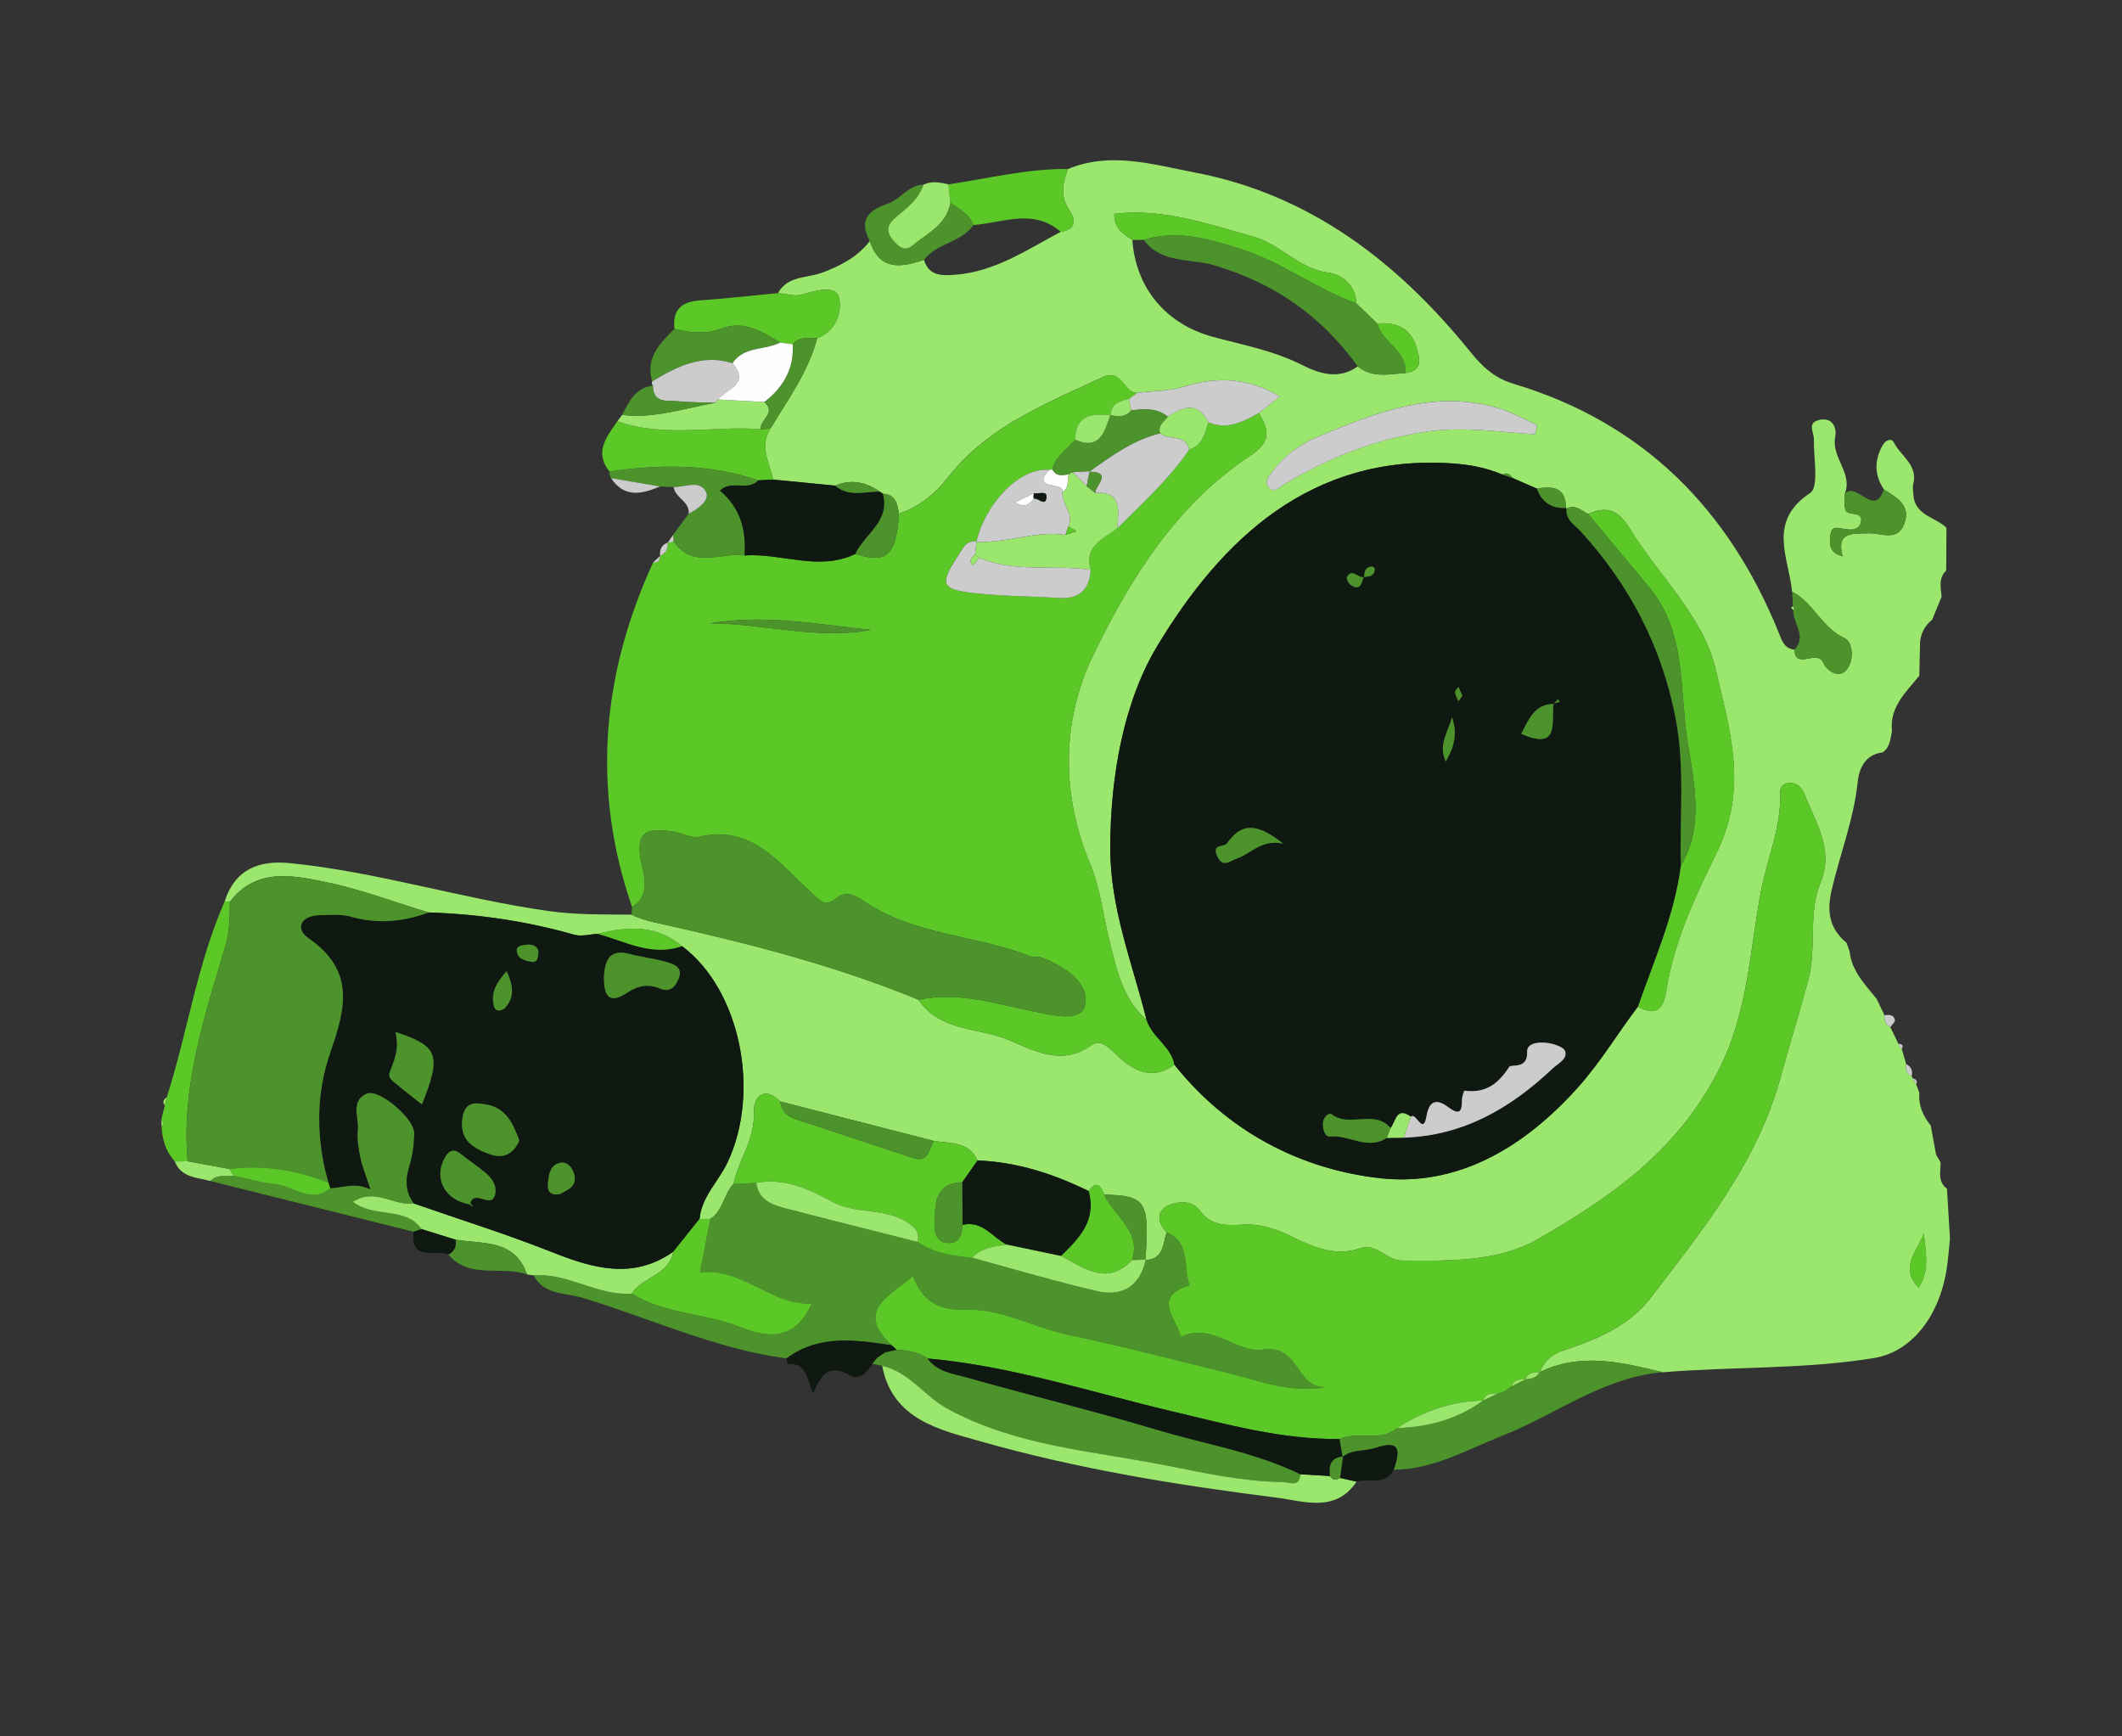 <?xml version="1.0" encoding="utf-8"?>
<!-- Generator: Adobe Illustrator 21.1.0, SVG Export Plug-In . SVG Version: 6.00 Build 0)  -->
<svg version="1.1" id="Слой_1" xmlns="http://www.w3.org/2000/svg" xmlns:xlink="http://www.w3.org/1999/xlink" x="0px" y="0px"
	 viewBox="0 0 55 45" style="enable-background:new 0 0 55 45;" xml:space="preserve">
<rect x="0" y="0" width="55" height="45" fill="#333333" stroke="none"/>
<g>
	<path style="fill:#9BE76E;" d="M50.45,13.678c-0.002,0.37-0.005,0.74-0.007,1.109
		c-0.205,0.196-0.139,0.44-0.119,0.676c-0.081,0.198-0.162,0.397-0.243,0.595
		c-0.211,0.173-0.321,0.395-0.317,0.671c-0.006,0.262-0.012,0.523-0.018,0.784
		c-0.344,0.426-0.777,0.809-0.708,1.439c-0.044,0.199-0.048,0.415-0.242,0.547
		c-0.457,0.05-0.612,0.428-0.647,0.767c-0.1,0.966-0.457,1.865-0.674,2.799
		c-0.133,0.572-0.056,1,0.385,1.369c0.027,0.076,0.054,0.153,0.081,0.229
		c0.055,0.51,0.402,0.853,0.7,1.224c0.068,0.142,0.136,0.284,0.204,0.425
		c-0.011,0.132,0.024,0.242,0.15,0.307c0.07,0.144,0.141,0.288,0.211,0.432
		c0.005,0.059,0.033,0.104,0.086,0.134c0.038,0.131,0.076,0.263,0.114,0.393
		c-0.025,0.137,0.011,0.247,0.143,0.313c0,0,0.026,0.055,0.026,0.054
		c0.03,0.053,0.06,0.107,0.09,0.16c0.027,0.072,0.055,0.143,0.082,0.214
		c-0.026,0.326,0.094,0.602,0.296,0.85c0.046,0.251,0.091,0.501,0.137,0.751
		c0.031,0.054,0.063,0.109,0.095,0.164c0,0,0.024,0.048,0.024,0.048
		c-0.003,0.239-0.077,0.495,0.165,0.675c0.026,0.432,0.052,0.865,0.077,1.297
		c-0.029,0.269-0.045,0.541-0.089,0.808c-0.199,1.226-0.919,2.125-1.875,2.282
		c-1.813,0.298-3.654,0.218-5.479,0.37c-1.064-0.258-2.128-0.522-3.192-0.001
		c0.123-0.286,0.29-0.46,0.629-0.57c0.839-0.274,1.695-0.635,2.238-1.346
		c1.359-1.776,2.775-3.506,3.388-5.763c0.225-0.827,0.486-1.656,0.709-2.493
		c0.221-0.832-0.012-1.716,0.313-2.508c0.336-0.819-0.06-1.457-0.35-2.147
		c-0.087-0.206-0.138-0.403-0.386-0.442c-0.182-0.028-0.313,0.079-0.307,0.247
		c0.034,0.886-0.329,1.688-0.49,2.52c-0.31,1.61-0.328,3.202-1.151,4.765
		c-1.072,2.039-2.777,3.215-4.617,4.277c-1.053,0.608-2.324,0.575-3.544,0.565
		c-0.413-0.003-0.649-0.47-1.099-0.314c-0.614,0.213-1.19-0.03-1.715-0.286
		c-0.421-0.205-0.817-0.354-1.287-0.331c-0.418,0.02-0.834,0.059-1.144-0.371
		c-0.197-0.274-0.588-0.241-0.841-0.11c-0.297,0.155-0.238,0.448-0.013,0.683
		c-0.106,0.297-0.07,0.704-0.551,0.713c0.108-1.525,0.022-1.662-1.066-1.693
		c-0.092-0.221-0.196-0.388-0.404-0.09c-0.911-0.446-1.859-0.755-2.881-0.794
		c-0.229-0.501-0.71-0.438-1.132-0.507c-1.327-0.341-2.655-0.682-3.982-1.023
		c-0.434-0.436-0.698-0.083-0.682,0.266c0.032,0.706-0.393,1.241-0.532,1.874
		c-0.252,0.267-0.265,0.692-0.6,0.905c-0.094,0-0.187,0.001-0.28,0.002
		c0.052-0.578,0.488-0.968,0.721-1.458c0.874-1.837,0.333-4.486-1.175-5.613
		c-0.661-0.559-1.41-0.516-2.182-0.318c-0.207,0.01-0.429,0.075-0.617,0.021
		c-1.231-0.351-2.485-0.535-3.763-0.575c-0.893-0.271-1.773-0.607-2.683-0.793
		c-0.866-0.177-1.801-0.369-2.473,0.518c-0.045,0.003-0.089-0.002-0.133-0.017
		c0.27-0.833,0.889-1.068,1.691-0.988c2.263,0.226,4.439,0.919,6.685,1.239
		c0.728,0.104,1.447,0.09,2.171,0.095c0.186,0.097,0.378,0.153,0.588,0.199
		c2.327,0.517,4.637,1.097,6.85,2.007c0.559,0.833,1.555,0.714,2.34,1.045
		c0.663,0.279,1.376,0.684,2.148,0.127c0.239-0.173,0.478,0.105,0.685,0.296
		c0.426,0.393,0.901,0.623,1.456,0.215c1.369,1.719,3.252,2.708,5.329,2.941
		c2.021,0.226,3.735-0.798,5.124-2.344c0.593-0.661,1.034-1.408,1.562-2.101
		c0.454,0.253,0.657,0.082,0.731-0.398c0.197-1.277,0.767-2.489,1.306-3.581
		c0.838-1.699,0.332-3.215-0.015-4.736c-0.319-1.396-1.479-2.438-2.224-3.662
		c-0.3-0.493-0.599-0.611-1.089-0.39c-0.175-0.093-0.332-0.257-0.56-0.142
		l-0.015-0.015c-0.002-0.542-0.345-0.572-0.754-0.502
		c-0.212-0.092-0.423-0.185-0.635-0.277c-0.06-0.101-0.138-0.147-0.253-0.086
		c-0.423-0.179-0.863-0.261-1.323-0.291c-3.661-0.242-5.966,1.985-7.62,4.721
		c-0.877,1.451-1.22,3.369-1.226,5.23c-0.005,1.581,0.574,2.997,0.942,4.476
		c-0.599-0.523-0.761-1.256-0.944-1.976c-0.178-0.698-0.252-1.437-0.527-2.093
		c-0.756-1.805-0.713-3.712,0.065-5.336c0.95-1.98,2.155-3.939,4.079-5.21
		c0.576-0.38,0.498-0.674,0.235-1.118c0.185-0.146,0.37-0.293,0.545-0.431
		c-0.802-0.471-1.603-0.526-2.458-0.257c-0.391,0.123-0.823,0.116-1.237,0.168
		c-0.36,0.006-0.384-0.649-0.908-0.403c-1.455,0.683-2.956,1.26-4,2.597
		c-0.315,0.403-0.743,0.765-1.27,0.937c-0.037-0.254-0.084-0.501-0.416-0.518
		c-0.028-0.018-0.056-0.037-0.083-0.056c-0.358-0.248-0.738-0.329-1.153-0.154
		c-0.536-0.052-1.072-0.104-1.607-0.156c-0.093-0.437-0.366-0.863-0.071-1.321
		c0.457-0.755,0.982-1.474,1.214-2.346c0.516-0.177,0.648-0.742,0.563-1.054
		c-0.09-0.332-0.609-0.174-0.968-0.072c-0.185,0.053-0.407-0.023-0.612-0.041
		c0.254-0.458,0.751-0.38,1.147-0.529c0.471-0.177,0.917-0.404,1.233-0.821
		c0.253,0.779,0.808,0.691,1.404,0.488c0.127,0.429,0.472,0.413,0.812,0.387
		c1.029-0.077,1.859-0.649,2.733-1.112c0.388-0.062,0.403-0.294,0.222-0.56
		c-0.244-0.36-0.174-0.709-0.031-1.07c1.105-0.456,2.208-0.112,3.279,0.092
		c2.995,0.57,5.264,2.324,7.138,4.64c0.315,0.389,0.625,0.685,1.124,0.835
		c3.363,1.008,5.584,3.251,6.882,6.464c0.084,0.209,0.143,0.397,0.399,0.427
		c0.033,0.554,0.598-0.042,0.759,0.356c0.07,0.172,0.387,0.409,0.592,0.169
		c0.204-0.238,0.176-0.719-0.053-0.825c-0.59-0.273-0.803-0.921-1.355-1.201
		c-0.087-0.887-0.651-1.818,0.467-2.558c0.237-0.157,0.085-0.913,0.097-1.393
		c0.005-0.186-0.191-0.428,0.145-0.502c0.356-0.078,0.451,0.234,0.409,0.432
		c-0.112,0.54,0.46,0.942,0.249,1.477c0.003,0.142-0.029,0.298,0.017,0.426
		c0.062,0.175,0.497-0.001,0.391,0.343c-0.061,0.201-0.298,0.173-0.473,0.139
		c-0.161-0.031-0.277-0.057-0.31,0.164c-0.041,0.273,0.003,0.477,0.307,0.546
		l0.037,0.034l-0.032-0.038c-0.164-0.646,0.283-0.569,0.675-0.584
		c0.326-0.012,0.75,0.226,0.928-0.248c0.18-0.481-0.202-0.679-0.528-0.888
		c-0.255-0.384-0.252-0.777-0.02-1.164c0.058-0.097,0.207-0.193,0.282-0.046
		c0.178,0.349,0.626,0.574,0.499,1.07c-0.028,0.111,0.006,0.237,0.011,0.357
		C49.691,13.374,50.178,13.408,50.45,13.678z M36.432,9.667
		c0.457-0.064,0.368-0.366,0.282-0.659C36.563,8.496,36.188,8.343,35.696,8.384
		c-0.18-0.174-0.36-0.347-0.54-0.521C35.135,7.389,34.791,7.115,34.419,7.065
		c-0.759-0.102-1.219-0.73-1.941-0.933c-1.186-0.334-2.334-0.737-3.598-0.591
		c0,0.407,0.253,0.529,0.47,0.679c0.085,1.245,0.874,2.182,2.089,2.51
		c0.775,0.21,1.563,0.354,2.3,0.725c0.429,0.217,0.961,0.404,1.453,0.038
		C35.569,9.811,36.007,9.692,36.432,9.667z M39.791,11.256
		c0.017-0.08,0.033-0.16,0.05-0.24c-0.325-0.146-0.638-0.328-0.976-0.431
		c-1.683-0.511-3.196,0.102-4.707,0.734c-0.484,0.202-0.877,0.498-1.191,0.918
		c-0.098,0.131-0.2,0.25-0.084,0.39c0.141,0.17,0.263,0.009,0.385-0.065
		c1.17-0.705,2.408-1.2,3.778-1.385C37.967,11.053,38.876,11.201,39.791,11.256z
		 M49.863,31.965c-0.156,0.449-0.649,0.878-0.135,1.404
		C50.026,32.929,49.908,32.446,49.863,31.965z"/>
	<path style="fill:#5CC828;" d="M30.441,27.593c-0.556,0.408-1.031,0.178-1.456-0.215
		c-0.207-0.191-0.445-0.469-0.685-0.296c-0.772,0.557-1.485,0.152-2.148-0.127
		c-0.785-0.33-1.782-0.212-2.34-1.045c1.042-0.224,2.018,0.113,3.019,0.31
		c0.433,0.085,1.21,0.293,1.296-0.184c0.106-0.59-0.548-0.992-1.131-1.222
		c-0.081-0.032-0.19,0.009-0.27-0.023c-1.424-0.566-3.045-0.542-4.356-1.451
		c-0.2-0.139-0.449-0.258-0.676-0.075c-0.314,0.253-0.39,0.115-0.672-0.139
		c-0.812-0.732-1.529-1.765-2.901-1.44c-0.211,0.05-0.465-0.112-0.704-0.14
		c-0.532-0.061-0.957-0.099-0.81,0.736c0.058,0.328,0.302,0.909-0.226,1.222
		c-1.05-3.05-0.785-6.019,0.545-8.924c0.126,0.013,0.177-0.053,0.18-0.17
		l0.003-0.005c0.159-0.061,0.207-0.187,0.201-0.345l-0,0.001
		c0.052,0.002,0.103-0.008,0.15-0.03c0.495,0.721,1.22,0.279,1.84,0.364
		c0.956-0.067,1.92,0.418,2.871-0.039c0.815,0.261,1.054,0.041,1.13-1.042
		c0.527-0.172,0.955-0.534,1.27-0.937c1.044-1.337,2.545-1.914,4-2.597
		c0.525-0.246,0.548,0.409,0.908,0.403c-0.071,0.051-0.142,0.101-0.213,0.152
		c-0.229,0.063-0.471,0.11-0.476,0.425l-0.011,0.008
		c-0.491-0.061-0.9-0.003-0.912,0.629c-0.207,0.249-0.517,0.42-0.59,0.772
		L27.197,12.177c-0.737-0.07-1.627,0.807-1.893,1.864l0.006-0.01
		c-0.271-0.036-0.354,0.185-0.465,0.352c-0.51,0.768-0.463,0.897,0.46,0.993
		c0.714,0.075,1.435,0.075,2.152,0.12c0.527,0.033,0.778-0.223,0.814-0.729
		c-0.185-0.626,0.336-0.8,0.692-1.079c0.652-0.65,1.337-1.268,1.859-2.036
		c0.344-0.111,0.411-0.416,0.495-0.709c0.489,0.205,0.902-0.007,1.31-0.241
		c0.262,0.444,0.34,0.738-0.235,1.118c-1.923,1.27-3.129,3.229-4.079,5.21
		c-0.779,1.624-0.822,3.531-0.065,5.336c0.275,0.656,0.349,1.395,0.527,2.093
		c0.184,0.72,0.345,1.454,0.944,1.977C29.862,26.883,30.352,27.113,30.441,27.593z
		 M18.394,16.156c1.394-0.004,2.767,0.434,4.174,0.169
		C21.181,16.179,19.8,15.911,18.394,16.156z"/>
	<path style="fill:#4C932B;" d="M18.41,31.59c0.334-0.213,0.348-0.638,0.599-0.905
		c0.197-0.01,0.394-0.019,0.591-0.029c0.073,0.492,0.474,0.585,0.854,0.683
		c1.109,0.289,2.221,0.565,3.332,0.846c0.425,0.297,0.918,0.36,1.415,0.411
		c1.08,0.293,2.153,0.618,3.244,0.867c0.639,0.146,1.108-0.126,1.251-0.818
		l-0.006,0.006c0.48-0.008,0.445-0.415,0.551-0.713
		c0.633,0.271,0.421,0.905,0.592,1.375c-0.996,0.294-0.325,0.866-0.224,1.343
		c-0.014,0.023-0.028,0.047-0.042,0.07c0.013-0.025,0.025-0.05,0.038-0.074
		c0.802-0.403,1.448,0.428,2.134,0.323c0.948-0.145,0.852,1.027,1.632,0.971
		c-0.935,0.168-1.743-0.171-2.575-0.374c-1.356-0.331-2.706-0.69-4.073-0.97
		c-0.915-0.188-1.758-0.699-2.712-0.66c-0.682,0.028-1.118-0.245-1.348-0.871
		c-0.599,0.52-1.521,0.891-0.546,1.792c-0.942-0.138-1.885-0.288-2.731,0.341
		c-1.846-0.246-3.53-1.041-5.292-1.571c-0.437-0.132-0.992-0.067-1.263-0.581
		c0.89-0.071,1.653,0.536,2.542,0.473c0.864,0.537,1.902,0.506,2.821,0.871
		c0.728,0.289,1.419,0.349,1.845-0.611c-1.074,0.041-1.8-0.943-2.894-0.807
		C18.24,32.474,18.325,32.032,18.41,31.59z"/>
	<path style="fill:#4C932B;" d="M16.38,23.504c0.528-0.313,0.284-0.894,0.226-1.222
		c-0.147-0.836,0.277-0.797,0.81-0.736c0.238,0.027,0.493,0.19,0.704,0.14
		c1.372-0.325,2.089,0.708,2.901,1.44c0.282,0.254,0.359,0.392,0.672,0.139
		c0.227-0.183,0.476-0.064,0.676,0.075c1.311,0.91,2.931,0.886,4.356,1.451
		c0.08,0.032,0.19-0.009,0.27,0.023c0.583,0.23,1.238,0.632,1.131,1.222
		c-0.086,0.478-0.863,0.269-1.296,0.184c-1.001-0.197-1.977-0.534-3.019-0.31
		c-2.213-0.911-4.523-1.49-6.85-2.007c-0.21-0.047-0.402-0.102-0.588-0.199
		C16.376,23.636,16.378,23.57,16.38,23.504z"/>
	<path style="fill:#4C932B;" d="M10.722,31.922c-1.756-0.438-3.513-0.876-5.269-1.315
		c0.166-0.183,0.388-0.123,0.592-0.138c0.374,0.078,0.746,0.185,1.125,0.228
		c0.461,0.051,0.9,0.522,1.392,0.093c0.318-0.003,0.62-0.163,1.035,0.029
		c-0.116-0.357-0.209-0.579-0.257-0.809c-0.049-0.235-0.093-0.484-0.069-0.72
		c0.033-0.328-0.198-0.768,0.236-0.952c0.312-0.132,1.227,0.641,1.229,1.018
		c0.001,0.297-0.043,0.606-0.13,0.89c-0.107,0.347-0.092,0.651,0.122,0.944
		c-0.506,0.078-0.993-0.417-1.578-0.043c0.553,0.435,1.358,0.109,1.778,0.707
		C10.858,31.876,10.79,31.899,10.722,31.922z"/>
	<path style="fill:#5CC828;" d="M19.969,11.108c-0.294,0.458-0.022,0.884,0.071,1.321
		c-0.129,0.006-0.257,0.012-0.385,0.019c-1.265-0.431-2.557-0.418-3.859-0.228
		c-0.402-0.508-0.071-0.901,0.205-1.302c1.218,0.433,2.478,0.11,3.714,0.205
		C19.799,11.118,19.884,11.113,19.969,11.108z"/>
	<path style="fill:#9BE76E;" d="M10.926,31.853c-0.419-0.598-1.224-0.272-1.778-0.707
		c0.585-0.374,1.072,0.122,1.578,0.043c1.191,0.415,2.398,0.792,3.569,1.256
		c1.071,0.424,2.105,0.73,3.157-0.007c-0.108,0.613-0.797,0.649-1.081,1.087
		c-0.888,0.063-1.652-0.544-2.541-0.473c-0.058-0.008-0.115-0.015-0.172-0.023
		c-0.314-0.922-1.146-0.782-1.851-0.902C11.513,32.036,11.22,31.945,10.926,31.853z
		"/>
	<path style="fill:#5CC828;" d="M20.166,7.596c0.205,0.018,0.427,0.094,0.612,0.041
		c0.358-0.102,0.877-0.259,0.968,0.072c0.085,0.312-0.047,0.877-0.564,1.054
		c-0.225,0.003-0.463-0.051-0.635,0.159c-0.108-0.015-0.216-0.029-0.324-0.044
		c-0.468-0.284-0.949-0.585-1.519-0.365c-0.421,0.162-0.815,0.108-1.224,0.011
		c-0.054-0.486,0.174-0.704,0.652-0.738C18.811,7.738,19.488,7.661,20.166,7.596z"
		/>
	<path style="fill:#4C932B;" d="M15.795,12.22c1.302-0.189,2.594-0.203,3.86,0.228
		c-0.262,0.296-0.692-0.025-0.993,0.268c0.535,0.447,0.682,1.029,0.638,1.678
		c-0.621-0.085-1.345,0.357-1.84-0.364c0.001-0.056-0.005-0.11-0.018-0.165
		c0.136-0.184,0.272-0.368,0.408-0.551c0.239-0.121,0.545-0.344,0.455-0.551
		c-0.149-0.345-0.547-0.136-0.843-0.142c-0.118-0.004-0.236-0.008-0.354-0.012
		c-0.423-0.072-0.846-0.145-1.269-0.217
		C15.805,12.339,15.79,12.282,15.795,12.22z"/>
	<path style="fill:#5CC828;" d="M27.686,4.38c-0.143,0.361-0.213,0.71,0.031,1.07
		c0.18,0.266,0.166,0.498-0.222,0.56c-0.71-0.622-1.499-0.234-2.263-0.178
		c-0.109-0.287-0.374-0.412-0.6-0.578c-0.017-0.159-0.033-0.317-0.05-0.476
		C25.614,4.627,26.633,4.366,27.686,4.38z"/>
	<path style="fill:#5CC828;" d="M5.826,23.356c0.043,0.014,0.087,0.02,0.133,0.016
		c-0.007,0.386-0.003,0.76-0.119,1.15c-0.539,1.817-1.145,3.629-0.978,5.572
		c-0.11,0.002-0.22,0.004-0.33,0.006c-0.235-0.263-0.333-0.577-0.344-0.923
		c0.019-0.017,0.055-0.039,0.052-0.05c-0.012-0.043-0.036-0.083-0.056-0.124
		c0.029-0.118,0.059-0.237,0.088-0.355c0.017-0.07,0.033-0.14,0.05-0.21
		C4.86,26.756,5.107,24.986,5.826,23.356z"/>
	<path style="fill:#4C932B;" d="M24.632,5.253c0.226,0.166,0.491,0.291,0.6,0.578
		c-0.315,0.46-0.953,0.463-1.282,0.903C23.355,6.937,22.799,7.025,22.546,6.246
		c-0.299-0.542-0.037-0.796,0.466-0.968c0.33-0.113,0.531-0.486,0.924-0.492
		c-0.11,0.333-0.358,0.548-0.618,0.762c-0.238,0.196-0.462,0.375-0.128,0.73
		c0.302,0.32,0.422,0.097,0.647-0.062C24.196,5.961,24.549,5.726,24.632,5.253z"
		/>
	<path style="fill:#4C932B;" d="M17.48,8.523c0.408,0.098,0.803,0.152,1.224-0.011
		c0.57-0.22,1.051,0.081,1.519,0.365c-0.4,0.206-0.939,0.089-1.235,0.534
		c-0.787-0.249-1.442,0.085-2.085,0.472C16.724,9.274,17.101,8.898,17.48,8.523z"
		/>
	<path style="fill:#9BE76E;" d="M19.715,11.122c-1.237-0.094-2.496,0.228-3.714-0.205
		c0.041-0.055,0.082-0.11,0.124-0.165c0.834,0.105,1.618-0.176,2.42-0.313
		c0.025-0.027,0.047-0.055,0.067-0.085c0.399,0.021,0.799,0.043,1.198,0.064
		C20.139,10.701,19.689,10.88,19.715,11.122z"/>
	<path style="fill:#101911;" d="M20.385,35.205c0.846-0.629,1.789-0.479,2.731-0.341
		c0.044,0.04,0.089,0.081,0.133,0.121c-0.103,0.022-0.206,0.044-0.31,0.067
		c-0.069,0.048-0.138,0.096-0.207,0.143c-0.04,0.049-0.08,0.099-0.12,0.148
		c-0.145,0.229-0.328,0.451-0.617,0.284c-0.53-0.307-0.729,0.043-0.922,0.479
		c-0.16-0.359-0.153-0.795-0.658-0.758
		C20.407,35.299,20.397,35.252,20.385,35.205z"/>
	<path style="fill:#4C932B;" d="M48.83,12.686c0.325,0.208,0.708,0.407,0.528,0.888
		c-0.178,0.474-0.602,0.236-0.928,0.248c-0.393,0.015-0.839-0.062-0.675,0.584
		l-0.005,0.005c-0.303-0.07-0.348-0.273-0.307-0.546
		c0.033-0.221,0.149-0.195,0.31-0.164c0.175,0.034,0.412,0.061,0.473-0.139
		c0.105-0.344-0.329-0.167-0.391-0.343c-0.046-0.128-0.014-0.284-0.017-0.426
		C48.124,12.463,48.568,13.43,48.83,12.686z"/>
	<path style="fill:#CCCCCC;" d="M16.902,9.885c0.643-0.387,1.298-0.721,2.085-0.472
		c0.466,0.549-0.159,0.664-0.375,0.942c-0.02,0.03-0.042,0.059-0.067,0.085
		c-0.326-0.012-0.654-0.011-0.979-0.04c-0.275-0.025-0.64,0.063-0.645-0.405
		C16.897,9.961,16.89,9.924,16.902,9.885z"/>
	<path style="fill:#4C932B;" d="M46.451,15.336c0.551,0.28,0.764,0.928,1.355,1.201
		c0.229,0.106,0.257,0.587,0.053,0.825c-0.205,0.24-0.522,0.003-0.592-0.169
		c-0.161-0.398-0.726,0.199-0.759-0.356c0.34-0.35-0.048-0.681-0.026-1.022
		c0.03-0.037,0.026-0.07-0.012-0.1C46.463,15.589,46.457,15.463,46.451,15.336z
		"/>
	<path style="fill:#9BE76E;" d="M24.632,5.253c-0.083,0.472-0.436,0.708-0.794,0.962
		c-0.225,0.159-0.345,0.383-0.647,0.062c-0.334-0.355-0.11-0.534,0.128-0.73
		c0.26-0.214,0.508-0.43,0.618-0.762c0.215-0.104,0.43-0.054,0.646-0.009
		C24.599,4.936,24.615,5.094,24.632,5.253z"/>
	<path style="fill:#4C932B;" d="M11.807,32.127c0.705,0.12,1.537-0.02,1.851,0.902
		c-0.662-0.241-1.483,0.139-2.04-0.518C11.782,32.433,11.832,32.298,11.807,32.127z
		"/>
	<path style="fill:#4C932B;" d="M16.921,9.994c0.005,0.468,0.37,0.38,0.645,0.405
		c0.325,0.029,0.653,0.028,0.979,0.04c-0.803,0.137-1.587,0.418-2.42,0.313
		C16.303,10.408,16.465,10.048,16.921,9.994z"/>
	<path style="fill:#101911;" d="M11.807,32.127c0.025,0.171-0.025,0.306-0.189,0.384
		c-0.335-0.141-0.988,0.201-0.896-0.589c0.068-0.023,0.137-0.045,0.205-0.068
		C11.22,31.945,11.513,32.036,11.807,32.127z"/>
	<path style="fill:#9BE76E;" d="M4.531,30.101c0.11-0.002,0.22-0.004,0.331-0.006
		c0.365,0.067,0.729,0.134,1.093,0.201c0.03,0.058,0.06,0.116,0.09,0.174
		c-0.205,0.015-0.427-0.045-0.592,0.137C5.105,30.512,4.699,30.523,4.531,30.101z"/>
	<path style="fill:#CCCCCC;" d="M17.462,12.621c0.296,0.007,0.693-0.202,0.843,0.142
		c0.09,0.208-0.217,0.43-0.455,0.551C17.884,12.992,17.495,12.906,17.462,12.621z"
		/>
	<path style="fill:#CCCCCC;" d="M15.838,12.391c0.423,0.072,0.846,0.145,1.269,0.217
		C16.639,12.802,16.184,12.916,15.838,12.391z"/>
	<path style="fill:#CCCCCC;" d="M48.996,26.619c-0.127-0.065-0.161-0.176-0.15-0.307
		c0.116-0.019,0.239-0.016,0.267,0.118C49.124,26.482,49.038,26.555,48.996,26.619
		z"/>
	<path style="fill:#CCCCCC;" d="M17.309,14.06c0.007,0.158-0.042,0.283-0.201,0.345
		C17.091,14.241,17.148,14.12,17.309,14.06z"/>
	<path style="fill:#CCCCCC;" d="M49.549,27.891c-0.132-0.066-0.168-0.176-0.143-0.313
		C49.541,27.643,49.578,27.752,49.549,27.891z"/>
	<path style="fill:#CCCCCC;" d="M50.275,30.084c-0.032-0.055-0.063-0.109-0.095-0.164
		C50.212,29.976,50.244,30.03,50.275,30.084z"/>
	<path style="fill:#9BE76E;" d="M46.469,15.716c0.037,0.029,0.041,0.063,0.012,0.1
		c-0.02-0.025-0.041-0.05-0.061-0.075
		C46.436,15.732,46.453,15.724,46.469,15.716z"/>
	<path style="fill:#CCCCCC;" d="M49.666,28.105c-0.03-0.054-0.06-0.107-0.09-0.16
		C49.663,27.966,49.707,28.011,49.666,28.105z"/>
	<path style="fill:#9BE76E;" d="M4.321,28.439c-0.017,0.07-0.034,0.14-0.05,0.21
		C4.201,28.559,4.24,28.494,4.321,28.439z"/>
	<path style="fill:#CCCCCC;" d="M17.105,14.41c-0.003,0.117-0.054,0.183-0.18,0.17
		C16.985,14.523,17.045,14.466,17.105,14.41z"/>
	<path style="fill:#CCCCCC;" d="M17.441,13.866c0.013,0.054,0.019,0.109,0.018,0.165
		c-0.048,0.022-0.098,0.032-0.15,0.03C17.353,13.996,17.397,13.931,17.441,13.866z"
		/>
	<path style="fill:#9BE76E;" d="M4.183,29.005c0.02,0.041,0.044,0.081,0.056,0.124
		c0.003,0.011-0.034,0.033-0.052,0.05C4.185,29.121,4.184,29.063,4.183,29.005z"/>
	<path style="fill:#CCCCCC;" d="M49.292,27.185c-0.052-0.03-0.081-0.075-0.086-0.134
		C49.299,27.055,49.339,27.092,49.292,27.185z"/>
	<path style="fill:#101911;" d="M30.441,27.593c-0.089-0.48-0.579-0.711-0.722-1.157
		c-0.368-1.479-0.947-2.894-0.942-4.476c0.006-1.861,0.349-3.779,1.226-5.23
		c1.654-2.736,3.959-4.963,7.62-4.721c0.46,0.03,0.9,0.112,1.323,0.291
		c0.084,0.028,0.169,0.057,0.253,0.086c0.212,0.092,0.423,0.185,0.635,0.277
		c0.126,0.356,0.379,0.52,0.754,0.502l0.015,0.015
		c-0.034,0.292,0.209,0.42,0.365,0.591c1.272,1.395,2.108,3.001,2.464,4.865
		c0.242,1.265,0.098,2.533,0.133,3.8c-0.164,1.281-0.694,2.45-1.112,3.653
		c-0.528,0.694-0.969,1.441-1.562,2.101c-1.389,1.546-3.102,2.57-5.124,2.344
		C33.693,30.302,31.809,29.313,30.441,27.593z M35.349,14.955
		c-0.149,0.035-0.304-0.242-0.438,0.001c-0.022,0.04,0.048,0.17,0.107,0.208
		c0.249,0.162,0.273-0.056,0.328-0.212c0.141-0.007,0.281-0.018,0.286-0.208
		c0.001-0.02-0.035-0.057-0.055-0.058C35.385,14.675,35.369,14.818,35.349,14.955
		z M40.274,18.24c-0.507,0.01-0.646,0.398-0.846,0.776
		c1.021,0.454,0.772-0.325,0.841-0.782c0.053-0.016,0.106-0.032,0.159-0.048
		c-0.016-0.022-0.032-0.044-0.048-0.066C40.345,18.161,40.31,18.201,40.274,18.24z
		 M36.043,29.235c-0.416-0.494-1.066-0.001-1.527-0.357
		c-0.072-0.056-0.212,0.069-0.225,0.212c-0.014,0.162,0.046,0.377,0.179,0.364
		c0.496-0.051,0.978,0.364,1.474,0.037c0.146-0.002,0.292-0.005,0.438-0.007
		c1.539-0.047,2.767-0.758,3.855-1.787c0.149-0.141,0.394-0.244,0.331-0.453
		c-0.034-0.112-0.297-0.193-0.466-0.217c-0.205-0.03-0.531,0.003-0.52,0.23
		c0.024,0.465-0.415,0.315-0.463,0.39c-0.29,0.449-0.619,0.689-1.16,0.619
		c-0.013-0.002-0.067,0.159-0.066,0.244c0.004,0.326-0.083,0.386-0.361,0.178
		c-0.282-0.212-0.488-0.179-0.557,0.233c-0.088,0.527-0.274-0.118-0.403,0.021
		C36.187,28.666,36.181,29.069,36.043,29.235z M33.259,21.864
		c-0.596-0.47-1.041-0.612-1.457-0.008c-0.076,0.11-0.399,0.002-0.257,0.323
		c0.145,0.327,0.326,0.133,0.507,0.074C32.424,22.131,32.681,21.743,33.259,21.864z
		 M37.633,18.585c-0.081,0.362-0.37,0.696-0.16,1.147
		C37.702,19.345,37.778,18.982,37.633,18.585z M37.904,18.032
		c-0.033-0.074-0.068-0.151-0.103-0.229c-0.032,0.046-0.093,0.095-0.089,0.136
		c0.009,0.08,0.056,0.156,0.087,0.234C37.831,18.13,37.863,18.088,37.904,18.032
		z"/>
	<path style="fill:#5CC828;" d="M23.249,34.984c-0.044-0.04-0.089-0.081-0.133-0.121
		c-0.975-0.901-0.053-1.272,0.546-1.792c0.23,0.627,0.667,0.899,1.348,0.871
		c0.954-0.039,1.797,0.472,2.712,0.66c1.366,0.281,2.717,0.64,4.073,0.97
		c0.832,0.203,1.64,0.542,2.575,0.374c-0.781,0.056-0.684-1.116-1.632-0.971
		c-0.686,0.105-1.332-0.726-2.134-0.323l0.004,0.004
		c-0.1-0.477-0.771-1.049,0.224-1.343c-0.17-0.47,0.041-1.104-0.592-1.375
		c-0.225-0.235-0.285-0.528,0.013-0.683c0.253-0.132,0.644-0.164,0.841,0.11
		c0.309,0.43,0.726,0.391,1.144,0.371c0.47-0.023,0.867,0.126,1.287,0.331
		c0.525,0.256,1.101,0.499,1.715,0.286c0.449-0.156,0.686,0.31,1.099,0.314
		c1.22,0.01,2.491,0.043,3.544-0.565c1.84-1.062,3.545-2.238,4.617-4.277
		c0.822-1.563,0.841-3.155,1.151-4.765c0.16-0.832,0.524-1.634,0.49-2.52
		c-0.007-0.168,0.125-0.275,0.307-0.247c0.248,0.038,0.3,0.236,0.386,0.442
		c0.29,0.69,0.686,1.328,0.35,2.147c-0.324,0.792-0.092,1.676-0.313,2.508
		c-0.222,0.838-0.484,1.667-0.709,2.493c-0.613,2.256-2.029,3.987-3.388,5.763
		c-0.544,0.71-1.399,1.071-2.238,1.346c-0.338,0.111-0.506,0.284-0.629,0.57
		l-0.002,0.003c-0.151-0.004-0.299,0.002-0.36,0.179l-0.006,0.004
		c-0.151-0.003-0.296,0.004-0.358,0.179l-0.006,0.005
		c-0.061,0.045-0.123,0.09-0.184,0.135c-0.053,0.017-0.107,0.032-0.161,0.045
		c-0.155-0.001-0.313-0.01-0.378,0.179l-0.008,0.005
		c-0.813,0.018-1.55,0.271-2.227,0.714c-0.447,0.37-1.02,0.073-1.497,0.283
		c-1.502,0.017-2.933-0.383-4.378-0.726c-2.089-0.495-4.141-1.168-6.296-1.361
		C23.804,35.041,23.532,34.994,23.249,34.984z"/>
	<path style="fill:#101911;" d="M17.453,32.439c-1.052,0.737-2.086,0.431-3.157,0.007
		c-1.172-0.464-2.378-0.841-3.569-1.256c-0.213-0.293-0.229-0.597-0.121-0.944
		c0.088-0.284,0.131-0.593,0.13-0.89c-0.001-0.377-0.916-1.15-1.229-1.018
		c-0.434,0.184-0.203,0.624-0.236,0.952c-0.024,0.236,0.02,0.484,0.069,0.72
		c0.048,0.231,0.141,0.452,0.257,0.809c-0.415-0.191-0.717-0.031-1.035-0.029
		c-0.02-0.045-0.036-0.092-0.048-0.14c-0.328-1.13-0.328-2.296,0.048-3.375
		c0.402-1.155,0.643-2.123-0.561-2.959c-0.377-0.262-0.19-0.595,0.3-0.6
		c0.27-0.003,0.554-0.028,0.807,0.043c0.689,0.196,1.35,0.125,2.008-0.112
		c1.277,0.04,2.531,0.224,3.763,0.575c0.188,0.054,0.411-0.011,0.617-0.021
		c0.714,0.195,1.399,0.594,2.183,0.318c1.507,1.126,2.048,3.776,1.175,5.613
		c-0.233,0.49-0.669,0.88-0.721,1.458C17.904,31.874,17.679,32.156,17.453,32.439
		z M12.163,31.208c0.035,0.025,0.07,0.05,0.105,0.076
		c-0.026-0.034-0.051-0.069-0.077-0.103c0.113-0.37,0.556,0.172,0.644-0.228
		c0.05-0.228-0.081-0.412-0.245-0.552c-0.207-0.176-0.435-0.328-0.649-0.496
		c-0.204-0.16-0.322-0.069-0.423,0.122C11.238,30.551,11.537,31.102,12.163,31.208z
		 M15.654,25.287c-0.009,0.46,0.087,0.785,0.608,0.438
		c0.279-0.186,0.541-0.232,0.845-0.105c0.261,0.109,0.398-0.045,0.484-0.258
		c0.119-0.296-0.123-0.374-0.314-0.43c-0.313-0.091-0.642-0.126-0.958-0.209
		C15.799,24.584,15.684,24.887,15.654,25.287z M13.462,29.559
		c-0.157-0.412-0.326-0.84-0.848-0.934c-0.26-0.047-0.547-0.096-0.622,0.313
		c-0.11,0.598,0.269,0.823,0.717,0.979C13.03,30.03,13.303,29.923,13.462,29.559
		z M10.936,28.622c0.515-1.289,0.426-1.51-0.684-1.878
		c0.074,0.36,0.047,0.547-0.148,1.037c-0.057,0.143,0.055,0.217,0.138,0.288
		C10.445,28.242,10.658,28.403,10.936,28.622z M14.533,30.941
		c0.137-0.103,0.42-0.158,0.356-0.48c-0.037-0.185-0.171-0.365-0.365-0.327
		c-0.285,0.055-0.305,0.338-0.324,0.571C14.187,30.866,14.265,30.998,14.533,30.941
		z M13.132,25.168c-0.281,0.313-0.422,0.584-0.325,0.92
		c0.043,0.147,0.208,0.113,0.287,0.027C13.336,25.847,13.309,25.556,13.132,25.168
		z M13.955,24.643c-0.037-0.119-0.147-0.183-0.31-0.159
		c-0.111,0.016-0.27,0.021-0.251,0.172c0.025,0.203,0.228,0.245,0.387,0.272
		C13.929,24.953,13.951,24.814,13.955,24.643z"/>
	<path style="fill:#4C932B;" d="M11.115,23.648c-0.658,0.237-1.318,0.308-2.008,0.112
		c-0.253-0.072-0.537-0.046-0.807-0.043c-0.489,0.005-0.677,0.338-0.3,0.6
		c1.205,0.836,0.964,1.804,0.561,2.959c-0.376,1.079-0.376,2.245-0.048,3.375
		c-0.824-0.326-1.673-0.471-2.558-0.354c-0.364-0.067-0.729-0.134-1.093-0.201
		c-0.167-1.943,0.439-3.755,0.978-5.572c0.116-0.391,0.113-0.764,0.119-1.15
		c0.672-0.886,1.607-0.695,2.473-0.517C9.342,23.042,10.222,23.378,11.115,23.648z"
		/>
	<path style="fill:#5CC828;" d="M19.6,30.656c-0.197,0.009-0.394,0.019-0.591,0.029
		c0.139-0.632,0.565-1.167,0.533-1.873c-0.016-0.35,0.247-0.702,0.682-0.266
		c0.029,0.233,0.16,0.379,0.381,0.452c1.022,0.337,2.044,0.675,3.067,1.013
		c0.413,0.136,0.396-0.247,0.535-0.442c0.422,0.069,0.903,0.006,1.132,0.507
		c-0.132,0.187-0.265,0.375-0.397,0.562c-0.75,0.034-0.7,0.597-0.718,1.103
		c-0.008,0.221,0.063,0.443,0.317,0.469c0.316,0.032,0.392-0.204,0.408-0.465
		c0.515-0.124,0.775,0.325,1.15,0.513c-0.326,0.043-0.654,0.079-0.897,0.339
		c-0.497-0.05-0.99-0.114-1.415-0.41c0.038-0.187,0.003-0.302-0.178-0.444
		c-0.603-0.473-1.384-0.239-2.051-0.605C21.004,30.833,20.325,30.51,19.6,30.656z"
		/>
	<path style="fill:#5CC828;" d="M42.455,26.089c0.418-1.203,0.948-2.373,1.112-3.653
		c0.618-1.061,0.33-2.172,0.165-3.27c-0.204-1.352-0.027-2.802-1-3.961
		c-0.525-0.625-1.045-1.254-1.568-1.882c0.49-0.221,0.789-0.104,1.089,0.39
		c0.745,1.224,1.905,2.266,2.224,3.662c0.348,1.521,0.854,3.037,0.015,4.736
		c-0.539,1.093-1.109,2.304-1.306,3.581C43.113,26.171,42.909,26.342,42.455,26.089z
		"/>
	<path style="fill:#101911;" d="M19.299,14.394c0.044-0.65-0.103-1.231-0.638-1.678
		c0.301-0.293,0.731,0.028,0.993-0.268c0.128-0.006,0.256-0.012,0.385-0.019
		c0.536,0.052,1.072,0.104,1.608,0.157c0.351,0.304,0.762,0.153,1.153,0.154
		c0.028,0.019,0.055,0.038,0.084,0.056c0.196,0.719-0.476,1.04-0.714,1.559
		C21.219,14.812,20.255,14.328,19.299,14.394z"/>
	<path style="fill:#4C932B;" d="M38.828,36.111c0.054-0.013,0.108-0.028,0.161-0.045
		c0.061-0.045,0.122-0.09,0.184-0.135l0.006-0.005
		c0.119-0.06,0.239-0.119,0.358-0.179l0.006-0.004
		c0.144-0.011,0.28-0.039,0.36-0.179l0.002-0.003
		c1.064-0.521,2.128-0.257,3.192,0.001c-1.554,0.133-2.773,1.1-4.161,1.647
		c-0.909,0.359-1.787,0.874-2.814,0.881c0.143-0.437,0.23-0.801-0.472-0.566
		c-0.277,0.093-0.603,0.03-0.855,0.235c-0.026-0.156-0.052-0.311-0.079-0.467
		c0.477-0.21,1.05,0.087,1.498-0.283c0.811-0.026,1.562-0.234,2.227-0.714
		l0.008-0.005C38.576,36.231,38.702,36.171,38.828,36.111z"/>
	<path style="fill:#101911;" d="M26.099,32.257c-0.376-0.188-0.635-0.638-1.151-0.514
		c-0.002-0.369-0.005-0.738-0.007-1.107c0.132-0.187,0.264-0.375,0.397-0.562
		c1.023,0.039,1.971,0.348,2.882,0.794c0.211,0.753-0.239,1.225-0.719,1.683
		C27.033,32.453,26.566,32.355,26.099,32.257z"/>
	<path style="fill:#5CC828;" d="M17.453,32.439c0.226-0.283,0.451-0.565,0.677-0.848
		c0.093-0.001,0.186-0.001,0.28-0.002c-0.085,0.442-0.17,0.885-0.266,1.388
		c1.095-0.136,1.82,0.848,2.894,0.807c-0.427,0.961-1.117,0.9-1.845,0.611
		c-0.919-0.365-1.957-0.334-2.821-0.871
		C16.656,33.088,17.344,33.051,17.453,32.439z"/>
	<path style="fill:#4C932B;" d="M35.191,9.494c-0.943-1.306-2.15-2.155-3.737-2.623
		c-0.581-0.171-1.362-0.04-1.808-0.653c0.855-0.273,1.66-0.029,2.471,0.222
		c1.081,0.334,1.982,1.045,3.039,1.425c0.18,0.174,0.36,0.347,0.54,0.521
		c0.131,0.493,0.769,0.696,0.736,1.283C36.007,9.692,35.569,9.811,35.191,9.494z"/>
	<path style="fill:#CCCCCC;" d="M39.791,11.256c-0.915-0.055-1.824-0.203-2.746-0.078
		c-1.37,0.186-2.608,0.68-3.778,1.385c-0.122,0.074-0.244,0.234-0.385,0.065
		c-0.116-0.14-0.013-0.26,0.084-0.39c0.313-0.42,0.707-0.716,1.191-0.918
		c1.511-0.632,3.025-1.244,4.707-0.734c0.338,0.103,0.652,0.285,0.976,0.431
		C39.824,11.096,39.807,11.176,39.791,11.256z"/>
	<path style="fill:#4C932B;" d="M41.164,13.322c0.522,0.627,1.043,1.256,1.568,1.882
		c0.973,1.159,0.796,2.609,1,3.961c0.166,1.099,0.453,2.209-0.165,3.27
		c-0.035-1.267,0.108-2.535-0.133-3.8c-0.356-1.864-1.192-3.47-2.464-4.865
		c-0.156-0.171-0.399-0.299-0.365-0.591
		C40.832,13.066,40.989,13.23,41.164,13.322z"/>
	<path style="fill:#5CC828;" d="M35.156,7.863c-1.057-0.38-1.958-1.091-3.039-1.425
		c-0.811-0.251-1.616-0.495-2.471-0.222c-0.099,0.001-0.198,0.002-0.297,0.003
		c-0.217-0.15-0.47-0.272-0.47-0.679c1.264-0.146,2.412,0.257,3.598,0.591
		c0.722,0.203,1.182,0.83,1.941,0.933C34.791,7.115,35.135,7.389,35.156,7.863z"/>
	<path style="fill:#CCCCCC;" d="M32.627,10.702c-0.408,0.234-0.821,0.446-1.31,0.242
		c-0.278-0.566-0.659-0.384-1.049-0.146c-0.288-0.229-0.618-0.203-0.952-0.161
		c-0.017-0.101-0.034-0.202-0.051-0.303c0.071-0.05,0.142-0.101,0.213-0.151
		c0.413-0.052,0.846-0.045,1.237-0.168c0.855-0.269,1.656-0.214,2.458,0.257
		C32.997,10.41,32.812,10.556,32.627,10.702z"/>
	<path style="fill:#5CC828;" d="M27.5,32.551c0.48-0.459,0.93-0.93,0.719-1.683
		c0.207-0.298,0.312-0.132,0.404,0.09c0.246,0.564,0.965,0.927,0.721,1.699
		C28.688,33.339,28.099,32.862,27.5,32.551z"/>
	<path style="fill:#4C932B;" d="M24.206,29.567c-0.139,0.195-0.123,0.578-0.535,0.442
		c-1.022-0.338-2.044-0.676-3.067-1.013c-0.221-0.073-0.351-0.219-0.381-0.452
		C21.551,28.885,22.878,29.226,24.206,29.567z"/>
	<path style="fill:#4C932B;" d="M19.715,11.122c-0.025-0.242,0.424-0.421,0.095-0.704
		c0.492-0.378,0.771-0.86,0.737-1.496c0.172-0.21,0.41-0.156,0.635-0.159
		c-0.23,0.871-0.756,1.591-1.213,2.346
		C19.884,11.113,19.799,11.118,19.715,11.122z"/>
	<path style="fill:#4C932B;" d="M22.17,14.356c0.238-0.52,0.91-0.841,0.714-1.559
		c0.332,0.017,0.379,0.263,0.416,0.517C23.224,14.396,22.985,14.617,22.17,14.356z"
		/>
	<path style="fill:#4C932B;" d="M29.344,32.657c0.244-0.772-0.475-1.135-0.721-1.699
		c1.087,0.031,1.174,0.169,1.066,1.693l0.006-0.006
		C29.578,32.649,29.461,32.653,29.344,32.657z"/>
	<path style="fill:#5CC828;" d="M17.676,24.52c-0.783,0.276-1.468-0.123-2.183-0.318
		C16.266,24.004,17.015,23.962,17.676,24.52z"/>
	<path style="fill:#5CC828;" d="M36.432,9.667c0.033-0.587-0.605-0.789-0.736-1.283
		c0.492-0.041,0.867,0.112,1.017,0.624C36.8,9.301,36.889,9.602,36.432,9.667z"/>
	<path style="fill:#5CC828;" d="M49.863,31.965c0.046,0.481,0.163,0.964-0.135,1.404
		C49.213,32.843,49.706,32.414,49.863,31.965z"/>
	<path style="fill:#4C932B;" d="M40.589,13.164c-0.375,0.018-0.628-0.146-0.754-0.502
		C40.244,12.592,40.587,12.622,40.589,13.164z"/>
	<path style="fill:#4C932B;" d="M22.8,12.74c-0.391-0.001-0.802,0.15-1.153-0.154
		C22.062,12.411,22.442,12.492,22.8,12.74z"/>
	<polygon style="fill:#4C932B;" points="47.755,14.405 47.787,14.444 47.75,14.41 	"/>
	<path style="fill:#4C932B;" d="M39.2,12.386c-0.084-0.029-0.169-0.058-0.253-0.086
		C39.061,12.239,39.14,12.285,39.2,12.386z"/>
	<path style="fill:#9BE76E;" d="M28.963,13.689c-0.357,0.279-0.877,0.452-0.692,1.079
		c-0.961-0.143-1.962,0.084-2.895-0.313c-0.036-0.027-0.071-0.056-0.104-0.085
		c0.013-0.113,0.026-0.226,0.039-0.338l-0.006,0.01
		c0.778,0.045,1.527-0.296,2.311-0.179c0.095-0.032,0.19-0.065,0.285-0.097
		c-0.069-0.04-0.139-0.08-0.208-0.12c0.153-0.333-0.181-0.583-0.155-0.894
		c0.182-0.106,0.115-0.302,0.165-0.456c0.022-0.038,0.055-0.057,0.099-0.056
		c0.121,0.119,0.242,0.239,0.363,0.358c0.075,0.059,0.15,0.118,0.225,0.177
		C29.124,12.738,28.971,13.259,28.963,13.689z"/>
	<path style="fill:#CCCCCC;" d="M25.31,14.031c-0.013,0.113-0.026,0.226-0.039,0.339
		c-0.085,0.083-0.184,0.164-0.048,0.285c0.051-0.067,0.102-0.133,0.153-0.2
		c0.934,0.396,1.934,0.17,2.895,0.313c-0.036,0.505-0.286,0.762-0.813,0.729
		c-0.717-0.045-1.439-0.045-2.152-0.12c-0.922-0.096-0.97-0.225-0.46-0.993
		C24.956,14.216,25.039,13.995,25.31,14.031z"/>
	<path style="fill:#CCCCCC;" d="M27.537,12.75c-0.026,0.312,0.307,0.561,0.155,0.895
		c-0.026,0.073-0.051,0.145-0.077,0.217c-0.784-0.117-1.533,0.224-2.311,0.179
		c0.265-1.057,1.156-1.934,1.892-1.864C26.694,12.734,27.588,12.461,27.537,12.75z
		 M26.803,12.781c-0.153,0.073-0.306,0.146-0.488,0.233
		c0.244,0.17,0.364,0.049,0.479-0.092c0.113-0.029,0.292,0.212,0.327-0.016
		C27.155,12.694,26.919,12.813,26.803,12.781z"/>
	<path style="fill:#CCCCCC;" d="M28.963,13.689c0.008-0.43,0.16-0.951-0.574-0.916
		c-0.005-0.197,0.469-0.536-0.162-0.548c0.575-0.406,1.142-0.828,1.845-0.997
		c0.215,0.202,0.662-0.003,0.75,0.425C30.3,12.42,29.615,13.039,28.963,13.689z"/>
	<path style="fill:#4C932B;" d="M30.073,11.227c-0.703,0.169-1.27,0.591-1.845,0.997
		l0.012-0.011c-0.146,0.008-0.293,0.016-0.439,0.024
		c-0.044-0.001-0.077,0.018-0.1,0.057c-0.163,0.029-0.327,0.062-0.424-0.126
		c0.073-0.352,0.382-0.523,0.59-0.772c0.642,0.281,0.757-0.204,0.912-0.629
		l0.011-0.008c0.194,0.038,0.383,0.057,0.527-0.122
		c0.333-0.042,0.664-0.068,0.951,0.161C30.186,10.934,29.993,11.019,30.073,11.227z"/>
	<path style="fill:#4C932B;" d="M18.394,16.156c1.406-0.244,2.787,0.023,4.174,0.169
		C21.161,16.589,19.788,16.152,18.394,16.156z"/>
	<path style="fill:#9BE76E;" d="M30.073,11.227c-0.08-0.209,0.113-0.294,0.194-0.43
		c0.39-0.238,0.772-0.42,1.05,0.146c-0.084,0.293-0.151,0.598-0.495,0.709
		C30.735,11.224,30.288,11.43,30.073,11.227z"/>
	<path style="fill:#9BE76E;" d="M28.778,10.766c-0.155,0.425-0.269,0.91-0.912,0.629
		C27.878,10.763,28.287,10.705,28.778,10.766z"/>
	<path style="fill:#FEFEFE;" d="M27.277,12.168c0.097,0.189,0.261,0.155,0.424,0.126
		c-0.049,0.154,0.018,0.35-0.164,0.456c0.051-0.289-0.843-0.016-0.341-0.574
		C27.197,12.177,27.277,12.168,27.277,12.168z"/>
	<path style="fill:#9BE76E;" d="M29.316,10.637c-0.144,0.178-0.333,0.159-0.527,0.122
		c0.005-0.314,0.247-0.362,0.476-0.425C29.282,10.435,29.299,10.536,29.316,10.637z"
		/>
	<path style="fill:#4C932B;" d="M23.249,34.984c0.283,0.01,0.556,0.056,0.795,0.222
		c0.255,0.356,0.676,0.394,1.041,0.498c1.632,0.465,3.283,0.863,4.908,1.351
		c1.24,0.372,2.535,0.575,3.712,1.152c-0.034,0.349-0.252,0.205-0.461,0.202
		c-1.032-0.015-2.031-0.236-3.034-0.434c-1.91-0.377-3.88-0.498-5.649-1.465
		c-0.602-0.329-0.993-0.955-1.695-1.114c-0.085-0.018-0.17-0.035-0.255-0.054
		c0.04-0.05,0.081-0.099,0.121-0.148c0.069-0.048,0.138-0.096,0.207-0.144
		C23.042,35.029,23.145,35.006,23.249,34.984z"/>
	<path style="fill:#9BE76E;" d="M22.866,35.396c0.701,0.158,1.092,0.785,1.695,1.114
		c1.769,0.966,3.739,1.088,5.649,1.465c1.003,0.198,2.003,0.419,3.034,0.434
		c0.209,0.003,0.426,0.147,0.461-0.202c0.256,0.015,0.512,0.03,0.768,0.045
		c0.066,0.122,0.158,0.109,0.259,0.05c0.143,0.032,0.286,0.063,0.429,0.095
		c-0.542,0.823-1.392,0.501-2.061,0.417c-2.592-0.326-5.181-0.746-7.693-1.462
		C24.385,37.06,23.126,36.801,22.866,35.396z"/>
	<path style="fill:#101911;" d="M35.161,38.397c-0.143-0.032-0.286-0.063-0.429-0.095
		c0.025-0.184,0.05-0.368,0.075-0.553L34.796,37.76
		c0.252-0.204,0.578-0.142,0.855-0.235c0.702-0.235,0.616,0.129,0.472,0.566
		C35.905,38.515,35.486,38.307,35.161,38.397z"/>
	<path style="fill:#9BE76E;" d="M29.344,32.657c0.117-0.004,0.234-0.008,0.351-0.013
		c-0.143,0.692-0.612,0.964-1.251,0.818c-1.09-0.249-2.164-0.574-3.244-0.867
		c0.244-0.261,0.572-0.297,0.898-0.339c0.468,0.098,0.935,0.196,1.402,0.294
		C28.099,32.862,28.688,33.339,29.344,32.657z"/>
	<path style="fill:#9BE76E;" d="M19.6,30.656c0.725-0.145,1.404,0.177,1.957,0.481
		c0.667,0.366,1.448,0.132,2.051,0.605c0.181,0.142,0.216,0.258,0.178,0.444
		c-1.111-0.282-2.223-0.558-3.332-0.847C20.074,31.24,19.673,31.147,19.6,30.656z
		"/>
	<path style="fill:#5CC828;" d="M30.603,34.652c-0.013,0.025-0.025,0.05-0.038,0.074
		c0.014-0.023,0.028-0.047,0.042-0.07L30.603,34.652z"/>
	<path style="fill:#5CC828;" d="M5.955,30.296c0.885-0.117,1.734,0.029,2.558,0.354
		c0.012,0.048,0.028,0.095,0.048,0.14c-0.492,0.429-0.931-0.042-1.392-0.093
		c-0.379-0.042-0.751-0.149-1.125-0.228C6.015,30.412,5.985,30.354,5.955,30.296z"
		/>
	<path style="fill:#FEFEFE;" d="M20.547,8.922c0.034,0.636-0.245,1.118-0.737,1.496
		c-0.4-0.021-0.8-0.043-1.199-0.064c0.217-0.277,0.841-0.393,0.375-0.942
		c0.297-0.445,0.836-0.328,1.236-0.534C20.331,8.892,20.439,8.907,20.547,8.922z"/>
	<path style="fill:#9BE76E;" d="M22.939,35.051c-0.069,0.048-0.138,0.096-0.207,0.144
		C22.801,35.146,22.87,35.099,22.939,35.051z"/>
	<path style="fill:#CCCCCC;" d="M36.569,28.941c0.131-0.139,0.316,0.507,0.405-0.02
		c0.069-0.412,0.275-0.444,0.557-0.233c0.278,0.209,0.365,0.149,0.361-0.178
		c-0.001-0.085,0.053-0.245,0.066-0.244c0.541,0.07,0.871-0.17,1.16-0.619
		c0.049-0.075,0.487,0.074,0.463-0.39c-0.012-0.228,0.315-0.26,0.52-0.23
		c0.17,0.024,0.432,0.105,0.466,0.217c0.063,0.209-0.182,0.313-0.331,0.453
		c-1.088,1.028-2.316,1.74-3.854,1.787C36.445,29.303,36.507,29.122,36.569,28.941
		z"/>
	<path style="fill:#4C932B;" d="M35.944,29.491c-0.496,0.327-0.978-0.088-1.474-0.037
		c-0.134,0.014-0.193-0.202-0.179-0.364c0.012-0.143,0.153-0.268,0.225-0.212
		c0.461,0.356,1.111-0.137,1.527,0.357C36.01,29.32,35.977,29.406,35.944,29.491z"/>
	<path style="fill:#4C932B;" d="M33.259,21.864c-0.578-0.12-0.835,0.267-1.207,0.389
		c-0.181,0.059-0.362,0.253-0.507-0.074c-0.142-0.321,0.181-0.213,0.257-0.323
		C32.218,21.251,32.663,21.394,33.259,21.864z"/>
	<path style="fill:#4C932B;" d="M40.269,18.235c-0.069,0.457,0.18,1.236-0.841,0.782
		c0.2-0.379,0.339-0.766,0.846-0.776L40.269,18.235z"/>
	<path style="fill:#4C932B;" d="M37.633,18.585c0.145,0.397,0.069,0.76-0.16,1.147
		C37.263,19.281,37.553,18.947,37.633,18.585z"/>
	<path style="fill:#9BE76E;" d="M35.944,29.491c0.033-0.086,0.066-0.171,0.099-0.256
		c0.138-0.166,0.144-0.569,0.527-0.293c-0.063,0.18-0.124,0.362-0.187,0.543
		C36.236,29.487,36.09,29.489,35.944,29.491z"/>
	<path style="fill:#4C932B;" d="M35.345,14.952c-0.055,0.157-0.08,0.374-0.328,0.212
		c-0.059-0.039-0.129-0.169-0.107-0.208c0.134-0.243,0.289,0.034,0.438-0.001
		L35.345,14.952z"/>
	<path style="fill:#4C932B;" d="M35.349,14.955c0.02-0.137,0.037-0.28,0.228-0.269
		c0.02,0.001,0.055,0.038,0.055,0.058c-0.005,0.19-0.145,0.201-0.286,0.208
		L35.349,14.955z"/>
	<path style="fill:#4C932B;" d="M37.904,18.032c-0.041,0.056-0.073,0.099-0.104,0.141
		c-0.031-0.078-0.078-0.154-0.087-0.234c-0.005-0.041,0.057-0.091,0.089-0.136
		C37.836,17.88,37.871,17.958,37.904,18.032z"/>
	<path style="fill:#4C932B;" d="M40.274,18.24c0.035-0.04,0.071-0.08,0.106-0.119
		c0.016,0.022,0.032,0.044,0.048,0.066c-0.053,0.016-0.106,0.032-0.159,0.048
		L40.274,18.24z"/>
	<path style="fill:#101911;" d="M34.473,38.252c-0.256-0.015-0.512-0.03-0.768-0.045
		c-1.177-0.577-2.472-0.78-3.713-1.152c-1.625-0.488-3.276-0.886-4.908-1.351
		c-0.365-0.104-0.787-0.142-1.041-0.498c2.155,0.193,4.207,0.866,6.296,1.361
		c1.445,0.342,2.876,0.742,4.378,0.726c0.026,0.156,0.052,0.312,0.079,0.468
		l0.01-0.011C34.482,37.775,34.442,37.99,34.473,38.252z"/>
	<path style="fill:#9BE76E;" d="M38.442,36.296c-0.664,0.481-1.416,0.688-2.227,0.714
		C36.892,36.567,37.629,36.314,38.442,36.296z"/>
	<path style="fill:#9BE76E;" d="M38.828,36.111c-0.126,0.06-0.252,0.12-0.378,0.179
		C38.515,36.101,38.674,36.111,38.828,36.111z"/>
	<path style="fill:#9BE76E;" d="M39.537,35.748c-0.119,0.06-0.239,0.119-0.358,0.179
		C39.241,35.752,39.387,35.745,39.537,35.748z"/>
	<path style="fill:#9BE76E;" d="M39.904,35.565c-0.08,0.14-0.216,0.168-0.36,0.179
		C39.605,35.567,39.753,35.561,39.904,35.565z"/>
	<path style="fill:#9BE76E;" d="M39.173,35.932c-0.061,0.045-0.122,0.09-0.184,0.135
		C39.05,36.021,39.112,35.977,39.173,35.932z"/>
	<path style="fill:#4C932B;" d="M15.654,25.287c0.03-0.4,0.145-0.702,0.664-0.565
		c0.316,0.084,0.645,0.119,0.958,0.209c0.191,0.055,0.433,0.134,0.314,0.43
		c-0.085,0.213-0.222,0.367-0.484,0.258c-0.304-0.127-0.566-0.081-0.845,0.105
		C15.741,26.072,15.645,25.747,15.654,25.287z"/>
	<path style="fill:#4C932B;" d="M13.462,29.559c-0.159,0.364-0.432,0.47-0.753,0.359
		c-0.448-0.155-0.827-0.381-0.717-0.979c0.075-0.41,0.362-0.36,0.622-0.313
		C13.136,28.719,13.305,29.147,13.462,29.559z"/>
	<path style="fill:#4C932B;" d="M10.936,28.622c-0.278-0.22-0.491-0.381-0.694-0.553
		c-0.083-0.071-0.195-0.145-0.138-0.288c0.195-0.49,0.222-0.676,0.148-1.037
		C11.362,27.112,11.45,27.333,10.936,28.622z"/>
	<path style="fill:#4C932B;" d="M12.162,31.209c-0.625-0.107-0.924-0.658-0.645-1.183
		c0.101-0.191,0.22-0.283,0.423-0.122c0.214,0.169,0.442,0.32,0.649,0.496
		c0.165,0.14,0.295,0.324,0.245,0.552c-0.088,0.4-0.531-0.142-0.644,0.228
		L12.162,31.209z"/>
	<path style="fill:#4C932B;" d="M14.533,30.941c-0.267,0.058-0.345-0.075-0.333-0.236
		c0.018-0.233,0.039-0.516,0.324-0.571c0.194-0.038,0.328,0.142,0.365,0.327
		C14.953,30.783,14.669,30.838,14.533,30.941z"/>
	<path style="fill:#4C932B;" d="M13.132,25.168c0.177,0.388,0.204,0.679-0.038,0.947
		c-0.078,0.086-0.244,0.12-0.287-0.027C12.71,25.752,12.85,25.481,13.132,25.168
		z"/>
	<path style="fill:#4C932B;" d="M13.955,24.643c-0.004,0.171-0.026,0.31-0.174,0.284
		c-0.159-0.027-0.362-0.069-0.387-0.272c-0.019-0.151,0.14-0.156,0.251-0.172
		C13.808,24.46,13.918,24.525,13.955,24.643z"/>
	<path style="fill:#4C932B;" d="M12.19,31.18c0.026,0.034,0.051,0.069,0.077,0.103
		c-0.035-0.025-0.07-0.05-0.105-0.075L12.19,31.18z"/>
	<path style="fill:#4C932B;" d="M24.941,30.636c0.002,0.369,0.005,0.738,0.007,1.107
		c-0.017,0.261-0.092,0.497-0.408,0.465c-0.254-0.026-0.325-0.248-0.317-0.469
		C24.241,31.233,24.191,30.671,24.941,30.636z"/>
	<path style="fill:#4C932B;" d="M28.228,12.224c0.63,0.013,0.156,0.351,0.162,0.548
		c-0.075-0.059-0.15-0.118-0.225-0.177c0.025-0.127,0.05-0.255,0.076-0.382
		L28.228,12.224z"/>
	<path style="fill:#CCCCCC;" d="M28.24,12.214c-0.025,0.127-0.05,0.254-0.076,0.382
		c-0.121-0.119-0.242-0.239-0.363-0.358C27.947,12.23,28.093,12.222,28.24,12.214
		z"/>
	<path style="fill:#5CC828;" d="M27.615,13.862c0.026-0.072,0.051-0.145,0.077-0.217
		c0.069,0.04,0.139,0.08,0.208,0.12C27.805,13.797,27.71,13.829,27.615,13.862z"/>
	<path style="fill:#9BE76E;" d="M25.375,14.455c-0.051,0.067-0.102,0.133-0.153,0.2
		c-0.136-0.121-0.037-0.202,0.048-0.285C25.305,14.399,25.339,14.427,25.375,14.455z
		"/>
	<path style="fill:#FEFEFE;" d="M26.795,12.922c-0.115,0.141-0.236,0.262-0.479,0.092
		c0.182-0.087,0.335-0.16,0.488-0.233C26.786,12.827,26.783,12.874,26.795,12.922
		z"/>
	<path style="fill:#101911;" d="M26.795,12.922c-0.012-0.048-0.009-0.095,0.008-0.141
		c0.116,0.032,0.351-0.087,0.319,0.125C27.087,13.134,26.909,12.894,26.795,12.922z"
		/>
	<path style="fill:#4C932B;" d="M34.473,38.252c-0.031-0.262,0.009-0.477,0.334-0.502
		c-0.025,0.184-0.049,0.369-0.075,0.553C34.631,38.361,34.539,38.373,34.473,38.252z
		"/>
</g>
</svg>
